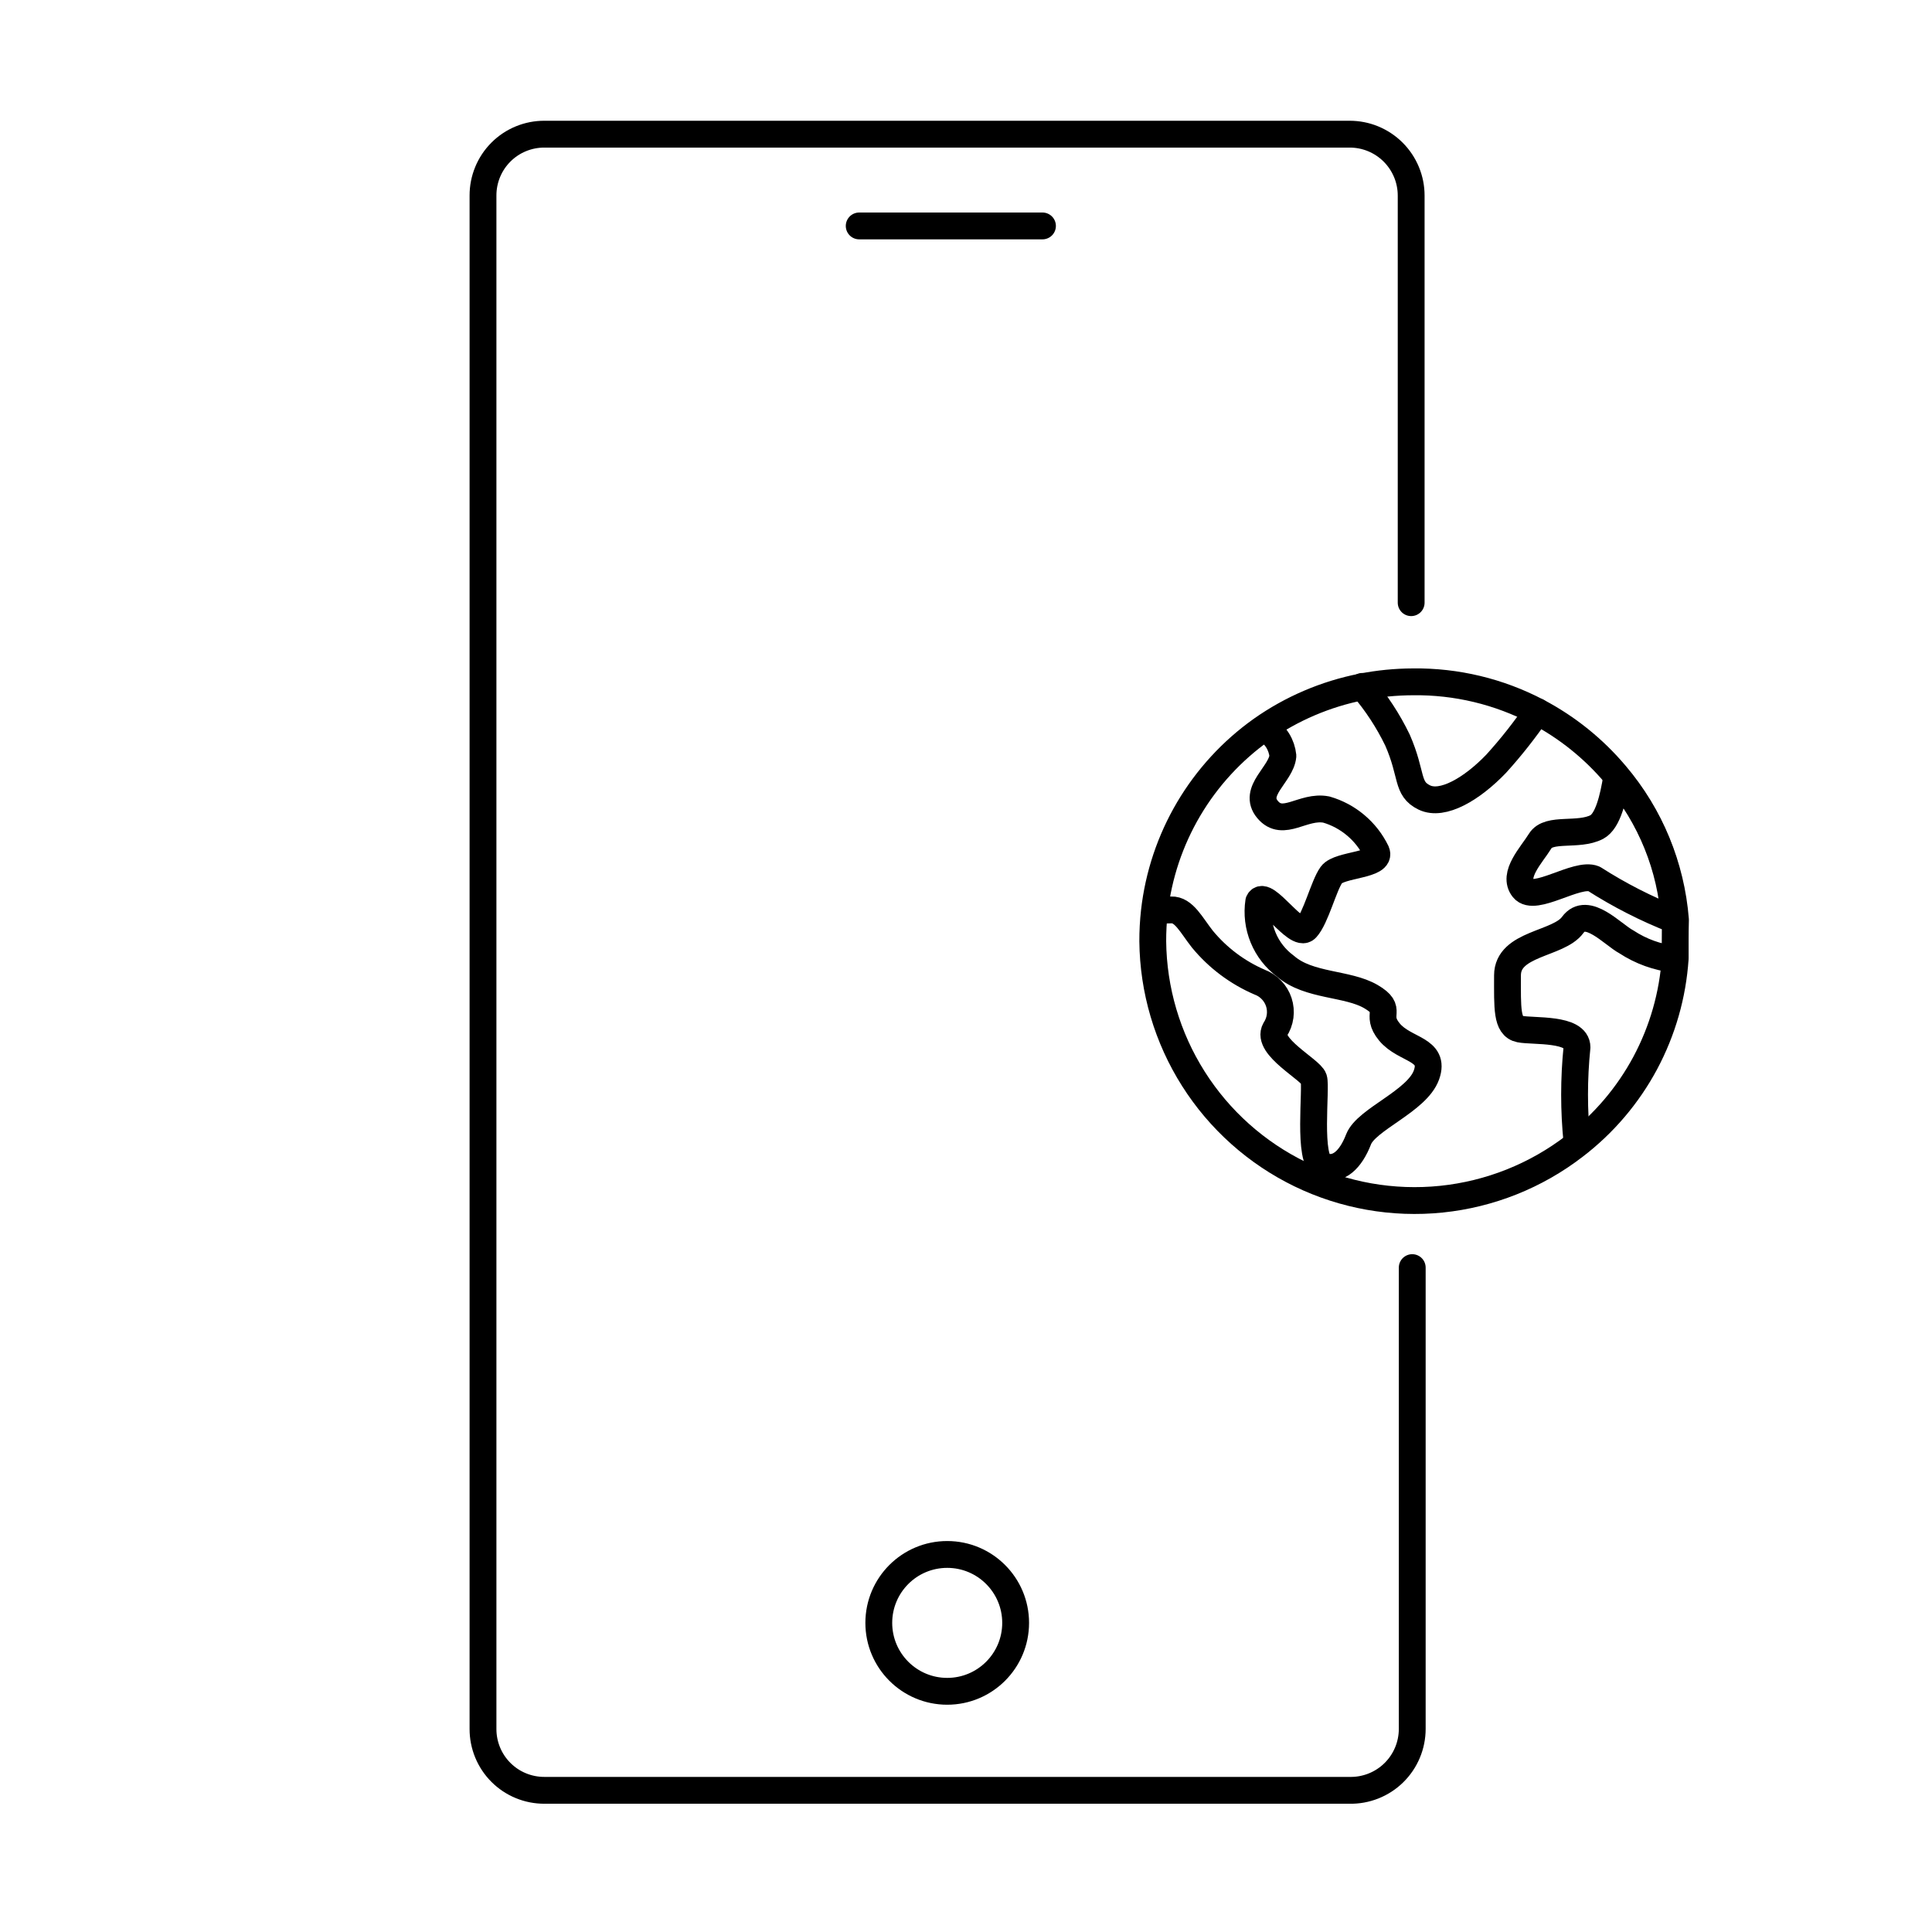 <svg width="72" height="72" viewBox="0 0 72 72" fill="none" xmlns="http://www.w3.org/2000/svg">
<path d="M38.85 8.42H32.02" stroke="currentColor" stroke-miterlimit="10" stroke-linecap="round"/>
<path d="M52.63 47.24V64.43C52.63 64.735 52.569 65.037 52.451 65.318C52.333 65.599 52.16 65.854 51.942 66.067C51.724 66.281 51.465 66.448 51.182 66.56C50.898 66.672 50.595 66.727 50.29 66.72H20.29C19.989 66.721 19.691 66.663 19.412 66.548C19.134 66.434 18.881 66.265 18.668 66.052C18.455 65.839 18.286 65.586 18.172 65.308C18.057 65.029 17.999 64.731 18 64.43V7.29C17.999 6.989 18.057 6.691 18.172 6.412C18.286 6.134 18.455 5.881 18.668 5.668C18.881 5.455 19.134 5.286 19.412 5.172C19.691 5.057 19.989 4.999 20.29 5H50.29C50.592 4.999 50.891 5.057 51.169 5.171C51.448 5.286 51.702 5.454 51.916 5.667C52.13 5.88 52.299 6.133 52.415 6.411C52.531 6.69 52.59 6.988 52.59 7.29V22.46" stroke="currentColor" stroke-linecap="round" stroke-linejoin="round"/>
<path d="M35.3 63.03C36.708 63.03 37.85 61.888 37.85 60.48C37.85 59.071 36.708 57.93 35.3 57.93C33.892 57.93 32.75 59.071 32.75 60.48C32.75 61.888 33.892 63.03 35.3 63.03Z" stroke="currentColor" stroke-linecap="round" stroke-linejoin="round"/>
<path d="M58.77 42.56C58.65 41.387 58.65 40.204 58.77 39.03C58.77 38.3 57.14 38.45 56.64 38.35C56.14 38.25 56.18 37.56 56.18 36.35C56.18 35.14 58.08 35.2 58.61 34.47C59.14 33.74 60.1 34.83 60.61 35.1C61.151 35.455 61.767 35.678 62.41 35.75" stroke="currentColor" stroke-linecap="round" stroke-linejoin="round"/>
<path d="M62.4 34.28C61.352 33.87 60.347 33.357 59.4 32.75C58.77 32.49 57.19 33.64 56.77 33.12C56.35 32.6 57.08 31.86 57.4 31.34C57.72 30.82 58.82 31.18 59.51 30.82C59.92 30.6 60.12 29.76 60.25 28.95C61.519 30.451 62.273 32.319 62.4 34.28Z" stroke="currentColor" stroke-linecap="round" stroke-linejoin="round"/>
<path d="M57.29 26.52C56.825 27.201 56.314 27.849 55.76 28.46C54.86 29.4 53.76 30.05 53.08 29.72C52.4 29.39 52.65 28.88 52.08 27.58C51.732 26.86 51.291 26.187 50.77 25.58" stroke="currentColor" stroke-linecap="round" stroke-linejoin="round"/>
<path d="M47.19 27.17C47.363 27.279 47.508 27.425 47.616 27.598C47.723 27.771 47.789 27.967 47.81 28.17C47.75 28.86 46.66 29.48 47.24 30.17C47.82 30.86 48.56 30 49.43 30.17C49.833 30.287 50.206 30.487 50.526 30.758C50.847 31.028 51.107 31.363 51.29 31.74C51.52 32.26 49.91 32.2 49.62 32.6C49.33 33 49.04 34.21 48.68 34.6C48.32 34.99 47.14 33.11 46.91 33.6C46.841 34.055 46.898 34.52 47.074 34.944C47.25 35.369 47.539 35.738 47.91 36.01C48.77 36.76 50.22 36.63 51.09 37.14C51.96 37.65 51.21 37.77 51.78 38.46C52.35 39.15 53.51 39.08 53.16 40.06C52.81 41.04 50.92 41.71 50.63 42.46C50.34 43.21 49.88 43.66 49.3 43.46C48.72 43.26 49.07 40.54 48.96 40.2C48.85 39.86 47.17 39 47.52 38.37C47.618 38.22 47.682 38.051 47.706 37.873C47.729 37.696 47.713 37.515 47.657 37.345C47.601 37.175 47.508 37.02 47.383 36.891C47.259 36.761 47.108 36.662 46.94 36.6C46.113 36.243 45.383 35.695 44.81 35C44.4 34.48 44.12 33.89 43.65 33.91C43.497 33.918 43.343 33.918 43.19 33.91" stroke="currentColor" stroke-linecap="round" stroke-linejoin="round"/>
<path d="M62.43 35.06C62.43 35.28 62.43 35.5 62.43 35.71C62.34 37.077 61.959 38.408 61.313 39.616C60.666 40.823 59.768 41.878 58.68 42.71C57.242 43.819 55.524 44.504 53.718 44.69C51.913 44.876 50.091 44.554 48.458 43.762C46.825 42.969 45.445 41.737 44.474 40.203C43.502 38.669 42.978 36.895 42.96 35.08C42.959 34.709 42.979 34.339 43.02 33.97C43.172 32.622 43.607 31.321 44.296 30.153C44.986 28.985 45.914 27.975 47.02 27.19C48.135 26.406 49.402 25.864 50.74 25.6C51.372 25.475 52.015 25.412 52.66 25.41C54.272 25.39 55.863 25.771 57.29 26.52C58.402 27.105 59.39 27.9 60.2 28.86C61.498 30.386 62.282 32.283 62.44 34.28C62.433 34.533 62.43 34.793 62.43 35.06Z" stroke="currentColor" stroke-linecap="round" stroke-linejoin="round"/>
</svg>
